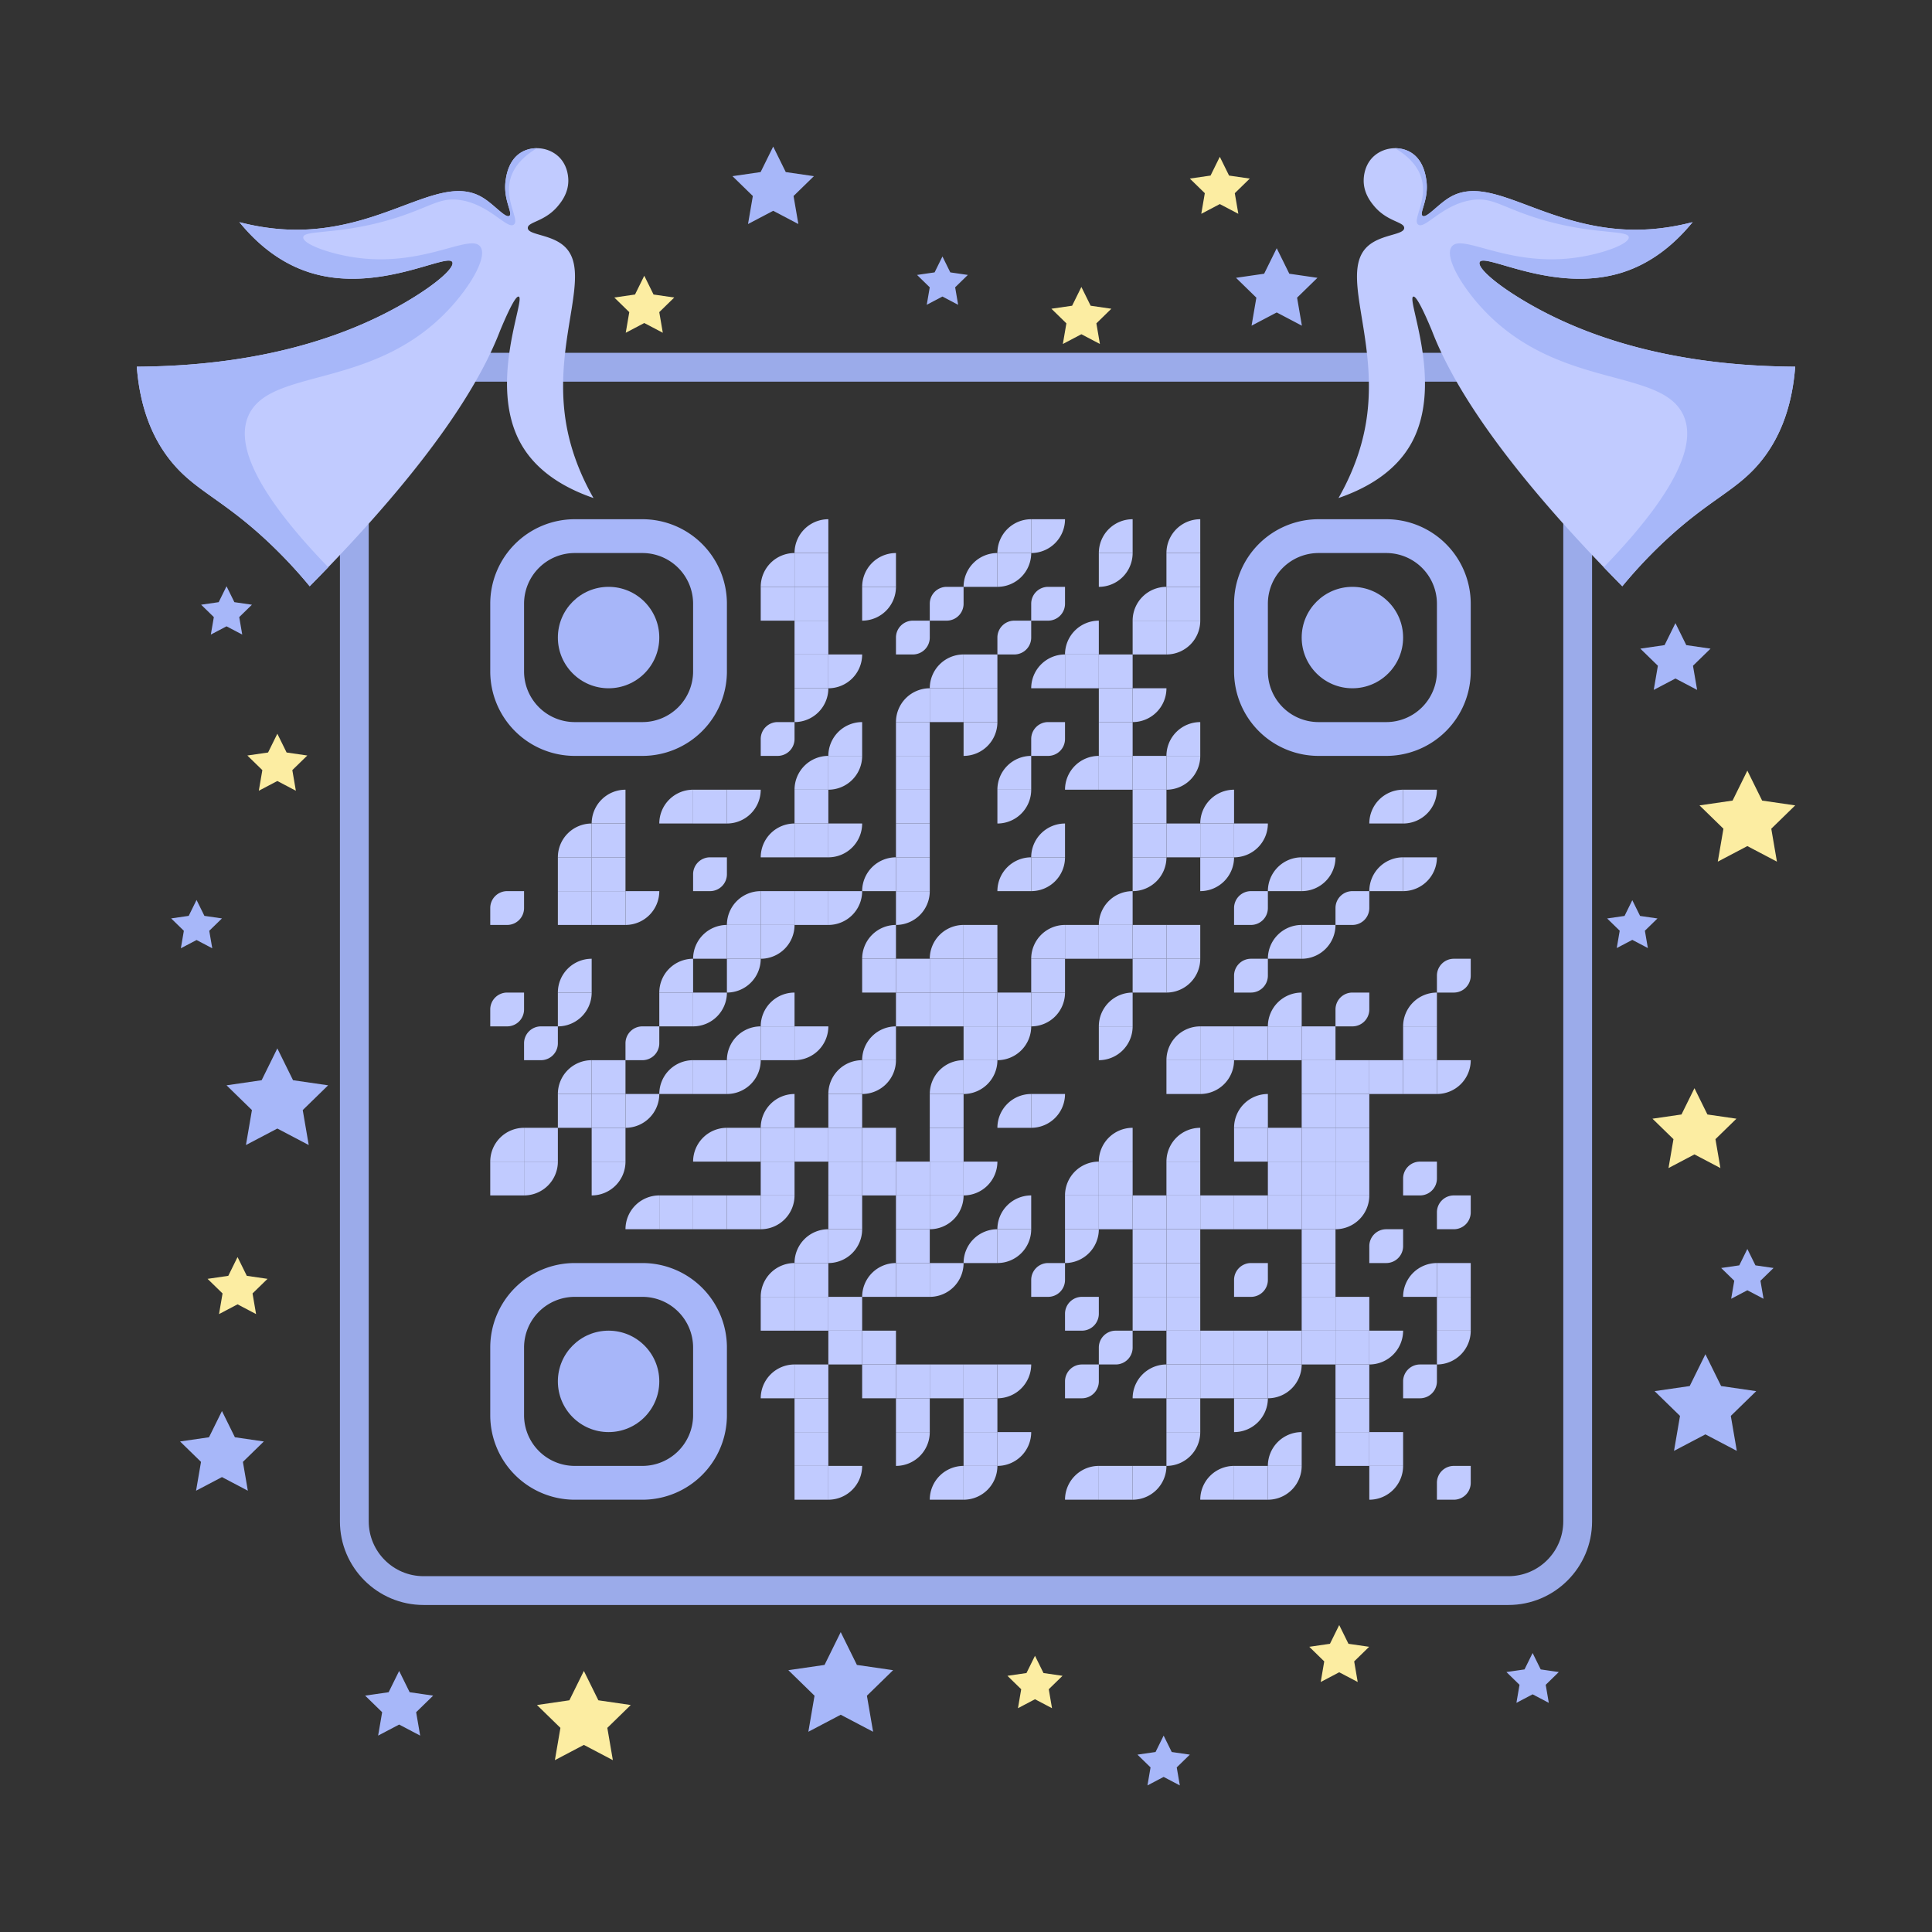 <svg id="svgQrWrapper" viewBox="0 0 300 300" xmlns="http://www.w3.org/2000/svg"
  xmlns:xlink="http://www.w3.org/1999/xlink" width="300" height="300"
  style="width: 100%; height: 100%; background-color: rgb(255, 255, 255, 0);">
  <rect x="0" y="0" width="300" height="300" fill="#333333" stroke="none"/>
  <svg xmlns="http://www.w3.org/2000/svg" viewBox="0 0 2000 2000" width="300" height="300"
    fill="none">
    <g>
      <defs>
        <style>.cls-chr22{fill:#fceda2}.cls-chr23{fill:#a7b7f9}.cls-chr24{fill:#c1cbff}</style>
      </defs>
      <path
        d="M1561.55 1661.47H438.45c-47.73 0-86.56-38.83-86.56-86.56V451.81c0-47.73 38.83-86.56 86.56-86.56h1123.1c47.73 0 86.56 38.83 86.56 86.56v1123.1c0 47.73-38.83 86.56-86.56 86.56ZM438.45 395.07c-31.29 0-56.74 25.45-56.74 56.74v1123.1c0 31.29 25.45 56.74 56.74 56.74h1123.1c31.29 0 56.74-25.45 56.74-56.74V451.81c0-31.29-25.45-56.74-56.74-56.74H438.45Z"
        style="fill: rgb(155, 171, 234);" />
      <path
        d="M1422.83 161.17c10.25-8.8 25.56-10.1 36.7-3.93 13.92 7.71 16.3 24.29 17.04 29.49 2.86 19.97-7.82 33.86-3.93 36.7 3.99 2.91 15.52-11.51 27.77-18.92 40.92-24.75 92.37 26.69 177.31 32.77 16.45 1.18 42.1 1.12 74.46-7.31-16.22 19.83-39.91 41.75-72.96 52.16-70.53 22.21-142.62-20.95-147.47-10.78-2.52 5.29 14.74 21.71 47.58 41.05 47.5 27.96 135.02 66.38 279.05 67.19-3.62 47.75-19.35 77.1-33.29 95.2-26.05 33.81-55.39 40.66-106.72 90.05a496.81 496.81 0 0 0-38.96 42.07c-128.64-130.25-177.19-212.68-197.16-264.75-12.44-29.84-17.22-35.69-19.22-35.11-7.42 2.18 32.14 90.11-1.98 151.76-17.67 31.92-50.27 48.07-75.44 56.76 20.48-35.95 27.25-66.41 29.76-86.95 10.1-82.43-29.22-148.07 1.11-174.27 13.96-12.06 37.33-11.07 37.14-18.47-.16-6.42-17.7-6.26-31.36-22.83-3.32-4.03-10.7-13.24-10.58-26.33.04-4.65 1.09-16.93 11.14-25.56Z"
        class="cls-chr24" />
      <path
        d="M1579.33 312.39c-32.85-19.34-50.1-35.76-47.58-41.05 4.84-10.16 76.94 33 147.47 10.78 33.05-10.41 56.74-32.33 72.96-52.16-32.36 8.43-58.01 8.49-74.46 7.31-84.94-6.08-136.4-57.52-177.31-32.77-12.25 7.41-23.78 21.83-27.77 18.92-3.89-2.84 6.79-16.73 3.93-36.7-.75-5.2-3.12-21.78-17.04-29.49-4.63-2.56-9.98-3.82-15.39-3.8 11.21 6.67 23.32 16.74 27.46 31.6 6.32 22.66-9.73 42.62-3.53 47.44 6.82 5.3 24.52-20.2 54.51-25.23 20.99-3.52 30.21 5.97 64.1 17.16 59.17 19.53 98.75 12.93 99.42 21.2.57 7.03-27.59 17.43-55.52 21.2-69.65 9.39-117.02-25.33-127.69-11.61-7.57 9.74 8.04 37.86 29.27 61.57 78.6 87.76 187.45 62.85 210.46 113.05 10.74 23.44 4.64 67.33-82.41 157.39 6.2 6.45 12.59 13.01 19.2 19.7a495.27 495.27 0 0 1 38.96-42.07c51.33-49.39 80.67-56.24 106.72-90.05 13.94-18.1 29.67-47.45 33.29-95.2-144.03-.8-231.55-39.22-279.05-67.19Z"
        class="cls-chr23" />
      <path
        d="M577.17 161.17c-10.25-8.8-25.56-10.1-36.7-3.93-13.92 7.71-16.3 24.29-17.04 29.49-2.86 19.97 7.82 33.86 3.93 36.7-3.99 2.91-15.52-11.51-27.77-18.92-40.92-24.75-92.37 26.69-177.31 32.77-16.45 1.18-42.1 1.12-74.46-7.31 16.22 19.83 39.91 41.75 72.96 52.16 70.53 22.21 142.62-20.95 147.47-10.78 2.52 5.29-14.74 21.71-47.58 41.05-47.5 27.96-135.02 66.38-279.05 67.19 3.62 47.75 19.35 77.1 33.29 95.2 26.05 33.81 55.39 40.66 106.72 90.05a496.81 496.81 0 0 1 38.96 42.07c128.64-130.25 177.19-212.68 197.16-264.75 12.44-29.84 17.22-35.69 19.22-35.11 7.42 2.18-32.14 90.11 1.98 151.76 17.67 31.92 50.27 48.07 75.44 56.76-20.48-35.95-27.25-66.41-29.76-86.95-10.1-82.43 29.22-148.07-1.11-174.27-13.96-12.06-37.33-11.07-37.14-18.47.16-6.42 17.7-6.26 31.36-22.83 3.32-4.03 10.7-13.24 10.58-26.33-.04-4.65-1.09-16.93-11.14-25.56Z"
        class="cls-chr24" />
      <path
        d="M420.67 312.39c32.85-19.34 50.1-35.76 47.58-41.05-4.84-10.16-76.94 33-147.47 10.78-33.05-10.41-56.74-32.33-72.96-52.16 32.36 8.43 58.01 8.49 74.46 7.31 84.94-6.08 136.4-57.52 177.31-32.77 12.25 7.41 23.78 21.83 27.77 18.92 3.89-2.84-6.79-16.73-3.93-36.7.75-5.2 3.12-21.78 17.04-29.49 4.63-2.56 9.98-3.82 15.39-3.8-11.21 6.67-23.32 16.74-27.46 31.6-6.32 22.66 9.73 42.62 3.53 47.44-6.82 5.3-24.52-20.2-54.51-25.23-20.99-3.52-30.21 5.97-64.1 17.16-59.17 19.53-98.75 12.93-99.42 21.2-.57 7.03 27.59 17.43 55.52 21.2 69.65 9.39 117.02-25.33 127.69-11.61 7.57 9.74-8.04 37.86-29.27 61.57-78.6 87.76-187.45 62.85-210.46 113.05-10.74 23.44-4.64 67.33 82.41 157.39-6.2 6.45-12.59 13.01-19.2 19.7a495.27 495.27 0 0 0-38.96-42.07c-51.33-49.39-80.67-56.24-106.72-90.05-13.94-18.1-29.67-47.45-33.29-95.2 144.03-.8 231.55-39.22 279.05-67.19ZM1689.76 931.87l8.05 16.31 18 2.61-13.03 12.7 3.08 17.93-16.1-8.46-16.11 8.46 3.08-17.93-13.03-12.7 18.01-2.61 8.05-16.31zM1765.44 1401.9l16.25 32.93 36.34 5.28-26.3 25.63 6.21 36.19-32.5-17.08-32.51 17.08 6.21-36.19-26.3-25.63 36.34-5.28 16.26-32.93zM287.1 1085.3l16.25 32.93 36.34 5.28-26.3 25.64 6.21 36.19-32.5-17.09-32.51 17.09 6.21-36.19-26.29-25.64 36.34-5.28 16.25-32.93zM203.47 931.63l8.13 16.47 18.17 2.64-13.15 12.82 3.11 18.09-16.26-8.54-16.25 8.54 3.11-18.09-13.15-12.82 18.17-2.64 8.12-16.47zM234.51 606.9l8.12 16.46L260.8 626l-13.15 12.82 3.11 18.09-16.25-8.54-16.26 8.54 3.11-18.09L208.21 626l18.17-2.64 8.13-16.46zM975.62 265.51l8.13 16.46 18.17 2.64-13.15 12.82 3.1 18.1-16.25-8.55-16.25 8.55 3.1-18.1-13.14-12.82 18.17-2.64 8.12-16.46zM229.77 1460.7l13.4 27.15 29.96 4.35-21.68 21.13 5.12 29.84-26.8-14.09-26.8 14.09 5.12-29.84-21.68-21.13 29.96-4.35 13.4-27.15zM413.2 1729.74l10.87 22.04 24.33 3.53-17.6 17.16 4.15 24.22-21.75-11.44-21.76 11.44 4.16-24.22-17.6-17.16 24.32-3.53 10.88-22.04zM870.31 1689.57l16.76 33.96 37.47 5.44-27.11 26.43 6.4 37.32-33.52-17.62-33.51 17.62 6.4-37.32-27.11-26.43 37.47-5.44 16.75-33.96zM1204.59 1796.69l8.38 16.98 18.74 2.72-13.56 13.21 3.2 18.66-16.76-8.81-16.75 8.81 3.2-18.66-13.56-13.21 18.73-2.72 8.38-16.98zM1586.55 1711.19l8.38 16.98 18.73 2.72-13.55 13.22 3.2 18.66-16.76-8.81-16.76 8.81 3.2-18.66-13.55-13.22 18.73-2.72 8.38-16.98zM1808.85 1292.92l8.38 16.98 18.74 2.72-13.56 13.21 3.2 18.66-16.76-8.81-16.75 8.81 3.2-18.66-13.56-13.21 18.74-2.72 8.37-16.98zM1734.4 645.06l11.23 22.76 25.12 3.65-18.18 17.71 4.29 25.01-22.46-11.81-22.46 11.81 4.29-25.01-18.17-17.71 25.11-3.65 11.23-22.76zM1321.66 256.96l13.03 26.4 29.13 4.23-21.08 20.55 4.97 29.01-26.05-13.7-26.05 13.7 4.97-29.01-21.07-20.55 29.12-4.23 13.03-26.4z"
        class="cls-chr23" />
      <path
        d="m666.95 285.44 9.59 19.44 21.44 3.11-15.51 15.13 3.66 21.35-19.18-10.08-19.18 10.08 3.66-21.35-15.51-15.13 21.44-3.11 9.59-19.44zM1119.44 297.06l9.59 19.43 21.44 3.11-15.51 15.13 3.66 21.35-19.18-10.08-19.18 10.08 3.66-21.35-15.51-15.13 21.44-3.11 9.59-19.43zM1262.74 162.32l9.59 19.43 21.44 3.11-15.52 15.13 3.67 21.35-19.18-10.08-19.18 10.08 3.66-21.35-15.51-15.13 21.44-3.11 9.59-19.43zM1754.09 1126.49l13.43 27.22 30.04 4.36-21.73 21.18 5.13 29.92-26.87-14.13-26.86 14.13 5.13-29.92-21.73-21.18 30.03-4.36 13.43-27.22zM1071.42 1714.07l8.81 17.86 19.71 2.86-14.26 13.9 3.36 19.63-17.62-9.27-17.63 9.27 3.36-19.63-14.26-13.9 19.71-2.86 8.82-17.86zM287.1 759.55l9.59 19.43 21.44 3.12-15.52 15.12 3.67 21.36-19.18-10.09-19.18 10.09 3.66-21.36-15.52-15.12 21.45-3.12 9.59-19.43zM1808.85 797.75l15.31 31.02 34.23 4.97-24.77 24.14 5.85 34.09-30.62-16.1-30.61 16.1 5.85-34.09-24.77-24.14 34.23-4.97 15.3-31.02zM604.42 1729.74l15 30.4 33.55 4.88-24.27 23.66 5.73 33.42-30.01-15.78-30.01 15.78 5.73-33.42-24.28-23.66 33.55-4.88 15.01-30.4zM1386.35 1682.25l9.58 19.4 21.41 3.11-15.5 15.11 3.66 21.33-19.15-10.07-19.15 10.07 3.65-21.33-15.49-15.11 21.41-3.11 9.58-19.4zM245.91 1301.31l9.59 19.43 21.44 3.12-15.52 15.12 3.67 21.36-19.18-10.09-19.18 10.09 3.66-21.36-15.52-15.12 21.45-3.12 9.59-19.43z"
        class="cls-chr22" />
      <path
        d="m800.41 151.74 13.02 26.39 29.13 4.23-21.08 20.55 4.98 29.01-26.05-13.7-26.06 13.7 4.98-29.01-21.08-20.55 29.13-4.23 13.03-26.39z"
        class="cls-chr23" />
      <g transform="translate(490, 520)scale(3.5)" fill="none">
        <svg width="300" height="300">
          <style>.background-color{ fill: #fff; }.dot-color{ fill: #c1cbff;
            }.corners-square-color-0-0{ fill: #a7b6f9; }.corners-dot-color-0-0{ fill: #a7b6f9;
            }.corners-square-color-1-0{ fill: #a7b6f9; }.corners-dot-color-1-0{ fill: #a7b6f9;
            }.corners-square-color-0-1{ fill: #a7b6f9; }.corners-dot-color-0-1{ fill: #a7b6f9; }</style>
          <defs />
          <g class="dot-color">
            <path d="M 5 115v 5a 5 5, 0, 0, 0, 5 5h 5v -5a 5 5, 0, 0, 0, -5 -5"
              transform="rotate(90,10,120)" />
            <path d="M 5 145v 5a 5 5, 0, 0, 0, 5 5h 5v -5a 5 5, 0, 0, 0, -5 -5"
              transform="rotate(90,10,150)" />
            <path d="M 5 185v 10h 10a 10 10, 0, 0, 0, -10 -10" transform="rotate(-90,10,190)" />
            <rect x="5" y="195" width="10" height="10" transform="rotate(0,10,200)" />
            <path d="M 15 155v 5a 5 5, 0, 0, 0, 5 5h 5v -5a 5 5, 0, 0, 0, -5 -5"
              transform="rotate(90,20,160)" />
            <rect x="15" y="185" width="10" height="10" transform="rotate(0,20,190)" />
            <path d="M 15 195v 10h 10a 10 10, 0, 0, 0, -10 -10" transform="rotate(90,20,200)" />
            <path d="M 25 95v 10h 10a 10 10, 0, 0, 0, -10 -10" transform="rotate(-90,30,100)" />
            <rect x="25" y="105" width="10" height="10" transform="rotate(0,30,110)" />
            <rect x="25" y="115" width="10" height="10" transform="rotate(0,30,120)" />
            <path d="M 25 135v 10h 10a 10 10, 0, 0, 0, -10 -10" transform="rotate(-90,30,140)" />
            <path d="M 25 145v 10h 10a 10 10, 0, 0, 0, -10 -10" transform="rotate(90,30,150)" />
            <path d="M 25 165v 10h 10a 10 10, 0, 0, 0, -10 -10" transform="rotate(-90,30,170)" />
            <rect x="25" y="175" width="10" height="10" transform="rotate(0,30,180)" />
            <path d="M 35 85v 10h 10a 10 10, 0, 0, 0, -10 -10" transform="rotate(-90,40,90)" />
            <rect x="35" y="95" width="10" height="10" transform="rotate(0,40,100)" />
            <rect x="35" y="105" width="10" height="10" transform="rotate(0,40,110)" />
            <rect x="35" y="115" width="10" height="10" transform="rotate(0,40,120)" />
            <rect x="35" y="165" width="10" height="10" transform="rotate(0,40,170)" />
            <rect x="35" y="175" width="10" height="10" transform="rotate(0,40,180)" />
            <rect x="35" y="185" width="10" height="10" transform="rotate(0,40,190)" />
            <path d="M 35 195v 10h 10a 10 10, 0, 0, 0, -10 -10" transform="rotate(90,40,200)" />
            <path d="M 45 115v 10h 10a 10 10, 0, 0, 0, -10 -10" transform="rotate(90,50,120)" />
            <path d="M 45 155v 5a 5 5, 0, 0, 0, 5 5h 5v -5a 5 5, 0, 0, 0, -5 -5"
              transform="rotate(90,50,160)" />
            <path d="M 45 175v 10h 10a 10 10, 0, 0, 0, -10 -10" transform="rotate(90,50,180)" />
            <path d="M 45 205v 10h 10a 10 10, 0, 0, 0, -10 -10" transform="rotate(-90,50,210)" />
            <path d="M 55 85v 10h 10a 10 10, 0, 0, 0, -10 -10" transform="rotate(-90,60,90)" />
            <path d="M 55 135v 10h 10a 10 10, 0, 0, 0, -10 -10" transform="rotate(-90,60,140)" />
            <rect x="55" y="145" width="10" height="10" transform="rotate(0,60,150)" />
            <path d="M 55 165v 10h 10a 10 10, 0, 0, 0, -10 -10" transform="rotate(-90,60,170)" />
            <rect x="55" y="205" width="10" height="10" transform="rotate(0,60,210)" />
            <rect x="65" y="85" width="10" height="10" transform="rotate(0,70,90)" />
            <path d="M 65 105v 5a 5 5, 0, 0, 0, 5 5h 5v -5a 5 5, 0, 0, 0, -5 -5"
              transform="rotate(90,70,110)" />
            <path d="M 65 125v 10h 10a 10 10, 0, 0, 0, -10 -10" transform="rotate(-90,70,130)" />
            <path d="M 65 145v 10h 10a 10 10, 0, 0, 0, -10 -10" transform="rotate(90,70,150)" />
            <rect x="65" y="165" width="10" height="10" transform="rotate(0,70,170)" />
            <path d="M 65 185v 10h 10a 10 10, 0, 0, 0, -10 -10" transform="rotate(-90,70,190)" />
            <rect x="65" y="205" width="10" height="10" transform="rotate(0,70,210)" />
            <path d="M 75 85v 10h 10a 10 10, 0, 0, 0, -10 -10" transform="rotate(90,80,90)" />
            <path d="M 75 115v 10h 10a 10 10, 0, 0, 0, -10 -10" transform="rotate(-90,80,120)" />
            <rect x="75" y="125" width="10" height="10" transform="rotate(0,80,130)" />
            <path d="M 75 135v 10h 10a 10 10, 0, 0, 0, -10 -10" transform="rotate(90,80,140)" />
            <path d="M 75 155v 10h 10a 10 10, 0, 0, 0, -10 -10" transform="rotate(-90,80,160)" />
            <path d="M 75 165v 10h 10a 10 10, 0, 0, 0, -10 -10" transform="rotate(90,80,170)" />
            <rect x="75" y="185" width="10" height="10" transform="rotate(0,80,190)" />
            <rect x="75" y="205" width="10" height="10" transform="rotate(0,80,210)" />
            <path d="M 85 15v 10h 10a 10 10, 0, 0, 0, -10 -10" transform="rotate(-90,90,20)" />
            <rect x="85" y="25" width="10" height="10" transform="rotate(0,90,30)" />
            <path d="M 85 65v 5a 5 5, 0, 0, 0, 5 5h 5v -5a 5 5, 0, 0, 0, -5 -5"
              transform="rotate(90,90,70)" />
            <path d="M 85 95v 10h 10a 10 10, 0, 0, 0, -10 -10" transform="rotate(-90,90,100)" />
            <rect x="85" y="115" width="10" height="10" transform="rotate(0,90,120)" />
            <path d="M 85 125v 10h 10a 10 10, 0, 0, 0, -10 -10" transform="rotate(90,90,130)" />
            <path d="M 85 145v 10h 10a 10 10, 0, 0, 0, -10 -10" transform="rotate(-90,90,150)" />
            <rect x="85" y="155" width="10" height="10" transform="rotate(0,90,160)" />
            <path d="M 85 175v 10h 10a 10 10, 0, 0, 0, -10 -10" transform="rotate(-90,90,180)" />
            <rect x="85" y="185" width="10" height="10" transform="rotate(0,90,190)" />
            <rect x="85" y="195" width="10" height="10" transform="rotate(0,90,200)" />
            <path d="M 85 205v 10h 10a 10 10, 0, 0, 0, -10 -10" transform="rotate(90,90,210)" />
            <path d="M 85 225v 10h 10a 10 10, 0, 0, 0, -10 -10" transform="rotate(-90,90,230)" />
            <rect x="85" y="235" width="10" height="10" transform="rotate(0,90,240)" />
            <path d="M 85 255v 10h 10a 10 10, 0, 0, 0, -10 -10" transform="rotate(-90,90,260)" />
            <path d="M 95 5v 10h 10a 10 10, 0, 0, 0, -10 -10" transform="rotate(-90,100,10)" />
            <rect x="95" y="15" width="10" height="10" transform="rotate(0,100,20)" />
            <rect x="95" y="25" width="10" height="10" transform="rotate(0,100,30)" />
            <rect x="95" y="35" width="10" height="10" transform="rotate(0,100,40)" />
            <rect x="95" y="45" width="10" height="10" transform="rotate(0,100,50)" />
            <path d="M 95 55v 10h 10a 10 10, 0, 0, 0, -10 -10" transform="rotate(90,100,60)" />
            <path d="M 95 75v 10h 10a 10 10, 0, 0, 0, -10 -10" transform="rotate(-90,100,80)" />
            <rect x="95" y="85" width="10" height="10" transform="rotate(0,100,90)" />
            <rect x="95" y="95" width="10" height="10" transform="rotate(0,100,100)" />
            <rect x="95" y="115" width="10" height="10" transform="rotate(0,100,120)" />
            <path d="M 95 155v 10h 10a 10 10, 0, 0, 0, -10 -10" transform="rotate(90,100,160)" />
            <rect x="95" y="185" width="10" height="10" transform="rotate(0,100,190)" />
            <path d="M 95 215v 10h 10a 10 10, 0, 0, 0, -10 -10" transform="rotate(-90,100,220)" />
            <rect x="95" y="225" width="10" height="10" transform="rotate(0,100,230)" />
            <rect x="95" y="235" width="10" height="10" transform="rotate(0,100,240)" />
            <rect x="95" y="255" width="10" height="10" transform="rotate(0,100,260)" />
            <rect x="95" y="265" width="10" height="10" transform="rotate(0,100,270)" />
            <rect x="95" y="275" width="10" height="10" transform="rotate(0,100,280)" />
            <rect x="95" y="285" width="10" height="10" transform="rotate(0,100,290)" />
            <path d="M 105 45v 10h 10a 10 10, 0, 0, 0, -10 -10" transform="rotate(90,110,50)" />
            <path d="M 105 65v 10h 10a 10 10, 0, 0, 0, -10 -10" transform="rotate(-90,110,70)" />
            <path d="M 105 75v 10h 10a 10 10, 0, 0, 0, -10 -10" transform="rotate(90,110,80)" />
            <path d="M 105 95v 10h 10a 10 10, 0, 0, 0, -10 -10" transform="rotate(90,110,100)" />
            <path d="M 105 115v 10h 10a 10 10, 0, 0, 0, -10 -10" transform="rotate(90,110,120)" />
            <path d="M 105 165v 10h 10a 10 10, 0, 0, 0, -10 -10" transform="rotate(-90,110,170)" />
            <rect x="105" y="175" width="10" height="10" transform="rotate(0,110,180)" />
            <rect x="105" y="185" width="10" height="10" transform="rotate(0,110,190)" />
            <rect x="105" y="195" width="10" height="10" transform="rotate(0,110,200)" />
            <rect x="105" y="205" width="10" height="10" transform="rotate(0,110,210)" />
            <path d="M 105 215v 10h 10a 10 10, 0, 0, 0, -10 -10" transform="rotate(90,110,220)" />
            <rect x="105" y="235" width="10" height="10" transform="rotate(0,110,240)" />
            <rect x="105" y="245" width="10" height="10" transform="rotate(0,110,250)" />
            <path d="M 105 285v 10h 10a 10 10, 0, 0, 0, -10 -10" transform="rotate(90,110,290)" />
            <path d="M 115 15v 10h 10a 10 10, 0, 0, 0, -10 -10" transform="rotate(-90,120,20)" />
            <path d="M 115 25v 10h 10a 10 10, 0, 0, 0, -10 -10" transform="rotate(90,120,30)" />
            <path d="M 115 105v 10h 10a 10 10, 0, 0, 0, -10 -10" transform="rotate(-90,120,110)" />
            <path d="M 115 125v 10h 10a 10 10, 0, 0, 0, -10 -10" transform="rotate(-90,120,130)" />
            <rect x="115" y="135" width="10" height="10" transform="rotate(0,120,140)" />
            <path d="M 115 155v 10h 10a 10 10, 0, 0, 0, -10 -10" transform="rotate(-90,120,160)" />
            <path d="M 115 165v 10h 10a 10 10, 0, 0, 0, -10 -10" transform="rotate(90,120,170)" />
            <rect x="115" y="185" width="10" height="10" transform="rotate(0,120,190)" />
            <rect x="115" y="195" width="10" height="10" transform="rotate(0,120,200)" />
            <path d="M 115 225v 10h 10a 10 10, 0, 0, 0, -10 -10" transform="rotate(-90,120,230)" />
            <rect x="115" y="245" width="10" height="10" transform="rotate(0,120,250)" />
            <rect x="115" y="255" width="10" height="10" transform="rotate(0,120,260)" />
            <path d="M 125 35v 5a 5 5, 0, 0, 0, 5 5h 5v -5a 5 5, 0, 0, 0, -5 -5"
              transform="rotate(90,130,40)" />
            <path d="M 125 55v 10h 10a 10 10, 0, 0, 0, -10 -10" transform="rotate(-90,130,60)" />
            <rect x="125" y="65" width="10" height="10" transform="rotate(0,130,70)" />
            <rect x="125" y="75" width="10" height="10" transform="rotate(0,130,80)" />
            <rect x="125" y="85" width="10" height="10" transform="rotate(0,130,90)" />
            <rect x="125" y="95" width="10" height="10" transform="rotate(0,130,100)" />
            <rect x="125" y="105" width="10" height="10" transform="rotate(0,130,110)" />
            <path d="M 125 115v 10h 10a 10 10, 0, 0, 0, -10 -10" transform="rotate(90,130,120)" />
            <rect x="125" y="135" width="10" height="10" transform="rotate(0,130,140)" />
            <rect x="125" y="145" width="10" height="10" transform="rotate(0,130,150)" />
            <rect x="125" y="195" width="10" height="10" transform="rotate(0,130,200)" />
            <rect x="125" y="205" width="10" height="10" transform="rotate(0,130,210)" />
            <rect x="125" y="215" width="10" height="10" transform="rotate(0,130,220)" />
            <rect x="125" y="225" width="10" height="10" transform="rotate(0,130,230)" />
            <rect x="125" y="255" width="10" height="10" transform="rotate(0,130,260)" />
            <rect x="125" y="265" width="10" height="10" transform="rotate(0,130,270)" />
            <path d="M 125 275v 10h 10a 10 10, 0, 0, 0, -10 -10" transform="rotate(90,130,280)" />
            <path d="M 135 25v 5a 5 5, 0, 0, 0, 5 5h 5v -5a 5 5, 0, 0, 0, -5 -5"
              transform="rotate(90,140,30)" />
            <path d="M 135 45v 10h 10a 10 10, 0, 0, 0, -10 -10" transform="rotate(-90,140,50)" />
            <rect x="135" y="55" width="10" height="10" transform="rotate(0,140,60)" />
            <path d="M 135 125v 10h 10a 10 10, 0, 0, 0, -10 -10" transform="rotate(-90,140,130)" />
            <rect x="135" y="135" width="10" height="10" transform="rotate(0,140,140)" />
            <rect x="135" y="145" width="10" height="10" transform="rotate(0,140,150)" />
            <path d="M 135 165v 10h 10a 10 10, 0, 0, 0, -10 -10" transform="rotate(-90,140,170)" />
            <rect x="135" y="175" width="10" height="10" transform="rotate(0,140,180)" />
            <rect x="135" y="185" width="10" height="10" transform="rotate(0,140,190)" />
            <rect x="135" y="195" width="10" height="10" transform="rotate(0,140,200)" />
            <path d="M 135 205v 10h 10a 10 10, 0, 0, 0, -10 -10" transform="rotate(90,140,210)" />
            <path d="M 135 225v 10h 10a 10 10, 0, 0, 0, -10 -10" transform="rotate(90,140,230)" />
            <rect x="135" y="255" width="10" height="10" transform="rotate(0,140,260)" />
            <path d="M 135 285v 10h 10a 10 10, 0, 0, 0, -10 -10" transform="rotate(-90,140,290)" />
            <path d="M 145 15v 10h 10a 10 10, 0, 0, 0, -10 -10" transform="rotate(-90,150,20)" />
            <rect x="145" y="45" width="10" height="10" transform="rotate(0,150,50)" />
            <rect x="145" y="55" width="10" height="10" transform="rotate(0,150,60)" />
            <path d="M 145 65v 10h 10a 10 10, 0, 0, 0, -10 -10" transform="rotate(90,150,70)" />
            <rect x="145" y="125" width="10" height="10" transform="rotate(0,150,130)" />
            <rect x="145" y="135" width="10" height="10" transform="rotate(0,150,140)" />
            <rect x="145" y="145" width="10" height="10" transform="rotate(0,150,150)" />
            <rect x="145" y="155" width="10" height="10" transform="rotate(0,150,160)" />
            <path d="M 145 165v 10h 10a 10 10, 0, 0, 0, -10 -10" transform="rotate(90,150,170)" />
            <path d="M 145 195v 10h 10a 10 10, 0, 0, 0, -10 -10" transform="rotate(90,150,200)" />
            <path d="M 145 215v 10h 10a 10 10, 0, 0, 0, -10 -10" transform="rotate(-90,150,220)" />
            <rect x="145" y="255" width="10" height="10" transform="rotate(0,150,260)" />
            <rect x="145" y="265" width="10" height="10" transform="rotate(0,150,270)" />
            <rect x="145" y="275" width="10" height="10" transform="rotate(0,150,280)" />
            <path d="M 145 285v 10h 10a 10 10, 0, 0, 0, -10 -10" transform="rotate(90,150,290)" />
            <path d="M 155 5v 10h 10a 10 10, 0, 0, 0, -10 -10" transform="rotate(-90,160,10)" />
            <path d="M 155 15v 10h 10a 10 10, 0, 0, 0, -10 -10" transform="rotate(90,160,20)" />
            <path d="M 155 35v 5a 5 5, 0, 0, 0, 5 5h 5v -5a 5 5, 0, 0, 0, -5 -5"
              transform="rotate(90,160,40)" />
            <path d="M 155 75v 10h 10a 10 10, 0, 0, 0, -10 -10" transform="rotate(-90,160,80)" />
            <path d="M 155 85v 10h 10a 10 10, 0, 0, 0, -10 -10" transform="rotate(90,160,90)" />
            <path d="M 155 105v 10h 10a 10 10, 0, 0, 0, -10 -10" transform="rotate(-90,160,110)" />
            <rect x="155" y="145" width="10" height="10" transform="rotate(0,160,150)" />
            <path d="M 155 155v 10h 10a 10 10, 0, 0, 0, -10 -10" transform="rotate(90,160,160)" />
            <path d="M 155 175v 10h 10a 10 10, 0, 0, 0, -10 -10" transform="rotate(-90,160,180)" />
            <path d="M 155 205v 10h 10a 10 10, 0, 0, 0, -10 -10" transform="rotate(-90,160,210)" />
            <path d="M 155 215v 10h 10a 10 10, 0, 0, 0, -10 -10" transform="rotate(90,160,220)" />
            <path d="M 155 255v 10h 10a 10 10, 0, 0, 0, -10 -10" transform="rotate(90,160,260)" />
            <path d="M 155 275v 10h 10a 10 10, 0, 0, 0, -10 -10" transform="rotate(90,160,280)" />
            <path d="M 165 5v 10h 10a 10 10, 0, 0, 0, -10 -10" transform="rotate(90,170,10)" />
            <path d="M 165 25v 5a 5 5, 0, 0, 0, 5 5h 5v -5a 5 5, 0, 0, 0, -5 -5"
              transform="rotate(90,170,30)" />
            <path d="M 165 45v 10h 10a 10 10, 0, 0, 0, -10 -10" transform="rotate(-90,170,50)" />
            <path d="M 165 65v 5a 5 5, 0, 0, 0, 5 5h 5v -5a 5 5, 0, 0, 0, -5 -5"
              transform="rotate(90,170,70)" />
            <path d="M 165 95v 10h 10a 10 10, 0, 0, 0, -10 -10" transform="rotate(-90,170,100)" />
            <path d="M 165 105v 10h 10a 10 10, 0, 0, 0, -10 -10" transform="rotate(90,170,110)" />
            <path d="M 165 125v 10h 10a 10 10, 0, 0, 0, -10 -10" transform="rotate(-90,170,130)" />
            <rect x="165" y="135" width="10" height="10" transform="rotate(0,170,140)" />
            <path d="M 165 145v 10h 10a 10 10, 0, 0, 0, -10 -10" transform="rotate(90,170,150)" />
            <path d="M 165 175v 10h 10a 10 10, 0, 0, 0, -10 -10" transform="rotate(90,170,180)" />
            <path d="M 165 225v 5a 5 5, 0, 0, 0, 5 5h 5v -5a 5 5, 0, 0, 0, -5 -5"
              transform="rotate(90,170,230)" />
            <path d="M 175 35v 10h 10a 10 10, 0, 0, 0, -10 -10" transform="rotate(-90,180,40)" />
            <rect x="175" y="45" width="10" height="10" transform="rotate(0,180,50)" />
            <path d="M 175 75v 10h 10a 10 10, 0, 0, 0, -10 -10" transform="rotate(-90,180,80)" />
            <rect x="175" y="125" width="10" height="10" transform="rotate(0,180,130)" />
            <path d="M 175 195v 10h 10a 10 10, 0, 0, 0, -10 -10" transform="rotate(-90,180,200)" />
            <rect x="175" y="205" width="10" height="10" transform="rotate(0,180,210)" />
            <path d="M 175 215v 10h 10a 10 10, 0, 0, 0, -10 -10" transform="rotate(90,180,220)" />
            <path d="M 175 235v 5a 5 5, 0, 0, 0, 5 5h 5v -5a 5 5, 0, 0, 0, -5 -5"
              transform="rotate(90,180,240)" />
            <path d="M 175 255v 5a 5 5, 0, 0, 0, 5 5h 5v -5a 5 5, 0, 0, 0, -5 -5"
              transform="rotate(90,180,260)" />
            <path d="M 175 285v 10h 10a 10 10, 0, 0, 0, -10 -10" transform="rotate(-90,180,290)" />
            <path d="M 185 5v 10h 10a 10 10, 0, 0, 0, -10 -10" transform="rotate(-90,190,10)" />
            <path d="M 185 15v 10h 10a 10 10, 0, 0, 0, -10 -10" transform="rotate(90,190,20)" />
            <rect x="185" y="45" width="10" height="10" transform="rotate(0,190,50)" />
            <rect x="185" y="55" width="10" height="10" transform="rotate(0,190,60)" />
            <rect x="185" y="65" width="10" height="10" transform="rotate(0,190,70)" />
            <rect x="185" y="75" width="10" height="10" transform="rotate(0,190,80)" />
            <path d="M 185 115v 10h 10a 10 10, 0, 0, 0, -10 -10" transform="rotate(-90,190,120)" />
            <rect x="185" y="125" width="10" height="10" transform="rotate(0,190,130)" />
            <path d="M 185 145v 10h 10a 10 10, 0, 0, 0, -10 -10" transform="rotate(-90,190,150)" />
            <path d="M 185 155v 10h 10a 10 10, 0, 0, 0, -10 -10" transform="rotate(90,190,160)" />
            <path d="M 185 185v 10h 10a 10 10, 0, 0, 0, -10 -10" transform="rotate(-90,190,190)" />
            <rect x="185" y="195" width="10" height="10" transform="rotate(0,190,200)" />
            <rect x="185" y="205" width="10" height="10" transform="rotate(0,190,210)" />
            <path d="M 185 245v 5a 5 5, 0, 0, 0, 5 5h 5v -5a 5 5, 0, 0, 0, -5 -5"
              transform="rotate(90,190,250)" />
            <rect x="185" y="285" width="10" height="10" transform="rotate(0,190,290)" />
            <path d="M 195 25v 10h 10a 10 10, 0, 0, 0, -10 -10" transform="rotate(-90,200,30)" />
            <rect x="195" y="35" width="10" height="10" transform="rotate(0,200,40)" />
            <path d="M 195 55v 10h 10a 10 10, 0, 0, 0, -10 -10" transform="rotate(90,200,60)" />
            <rect x="195" y="75" width="10" height="10" transform="rotate(0,200,80)" />
            <rect x="195" y="85" width="10" height="10" transform="rotate(0,200,90)" />
            <rect x="195" y="95" width="10" height="10" transform="rotate(0,200,100)" />
            <path d="M 195 105v 10h 10a 10 10, 0, 0, 0, -10 -10" transform="rotate(90,200,110)" />
            <rect x="195" y="125" width="10" height="10" transform="rotate(0,200,130)" />
            <rect x="195" y="135" width="10" height="10" transform="rotate(0,200,140)" />
            <rect x="195" y="205" width="10" height="10" transform="rotate(0,200,210)" />
            <rect x="195" y="215" width="10" height="10" transform="rotate(0,200,220)" />
            <rect x="195" y="225" width="10" height="10" transform="rotate(0,200,230)" />
            <rect x="195" y="235" width="10" height="10" transform="rotate(0,200,240)" />
            <path d="M 195 255v 10h 10a 10 10, 0, 0, 0, -10 -10" transform="rotate(-90,200,260)" />
            <path d="M 195 285v 10h 10a 10 10, 0, 0, 0, -10 -10" transform="rotate(90,200,290)" />
            <path d="M 205 5v 10h 10a 10 10, 0, 0, 0, -10 -10" transform="rotate(-90,210,10)" />
            <rect x="205" y="15" width="10" height="10" transform="rotate(0,210,20)" />
            <rect x="205" y="25" width="10" height="10" transform="rotate(0,210,30)" />
            <path d="M 205 35v 10h 10a 10 10, 0, 0, 0, -10 -10" transform="rotate(90,210,40)" />
            <path d="M 205 65v 10h 10a 10 10, 0, 0, 0, -10 -10" transform="rotate(-90,210,70)" />
            <path d="M 205 75v 10h 10a 10 10, 0, 0, 0, -10 -10" transform="rotate(90,210,80)" />
            <rect x="205" y="95" width="10" height="10" transform="rotate(0,210,100)" />
            <rect x="205" y="125" width="10" height="10" transform="rotate(0,210,130)" />
            <path d="M 205 135v 10h 10a 10 10, 0, 0, 0, -10 -10" transform="rotate(90,210,140)" />
            <path d="M 205 155v 10h 10a 10 10, 0, 0, 0, -10 -10" transform="rotate(-90,210,160)" />
            <rect x="205" y="165" width="10" height="10" transform="rotate(0,210,170)" />
            <path d="M 205 185v 10h 10a 10 10, 0, 0, 0, -10 -10" transform="rotate(-90,210,190)" />
            <rect x="205" y="195" width="10" height="10" transform="rotate(0,210,200)" />
            <rect x="205" y="205" width="10" height="10" transform="rotate(0,210,210)" />
            <rect x="205" y="215" width="10" height="10" transform="rotate(0,210,220)" />
            <rect x="205" y="225" width="10" height="10" transform="rotate(0,210,230)" />
            <rect x="205" y="235" width="10" height="10" transform="rotate(0,210,240)" />
            <rect x="205" y="245" width="10" height="10" transform="rotate(0,210,250)" />
            <rect x="205" y="255" width="10" height="10" transform="rotate(0,210,260)" />
            <rect x="205" y="265" width="10" height="10" transform="rotate(0,210,270)" />
            <path d="M 205 275v 10h 10a 10 10, 0, 0, 0, -10 -10" transform="rotate(90,210,280)" />
            <path d="M 215 85v 10h 10a 10 10, 0, 0, 0, -10 -10" transform="rotate(-90,220,90)" />
            <rect x="215" y="95" width="10" height="10" transform="rotate(0,220,100)" />
            <path d="M 215 105v 10h 10a 10 10, 0, 0, 0, -10 -10" transform="rotate(90,220,110)" />
            <rect x="215" y="155" width="10" height="10" transform="rotate(0,220,160)" />
            <path d="M 215 165v 10h 10a 10 10, 0, 0, 0, -10 -10" transform="rotate(90,220,170)" />
            <rect x="215" y="205" width="10" height="10" transform="rotate(0,220,210)" />
            <rect x="215" y="245" width="10" height="10" transform="rotate(0,220,250)" />
            <rect x="215" y="255" width="10" height="10" transform="rotate(0,220,260)" />
            <path d="M 215 285v 10h 10a 10 10, 0, 0, 0, -10 -10" transform="rotate(-90,220,290)" />
            <path d="M 225 95v 10h 10a 10 10, 0, 0, 0, -10 -10" transform="rotate(90,230,100)" />
            <path d="M 225 115v 5a 5 5, 0, 0, 0, 5 5h 5v -5a 5 5, 0, 0, 0, -5 -5"
              transform="rotate(90,230,120)" />
            <path d="M 225 135v 5a 5 5, 0, 0, 0, 5 5h 5v -5a 5 5, 0, 0, 0, -5 -5"
              transform="rotate(90,230,140)" />
            <rect x="225" y="155" width="10" height="10" transform="rotate(0,230,160)" />
            <path d="M 225 175v 10h 10a 10 10, 0, 0, 0, -10 -10" transform="rotate(-90,230,180)" />
            <rect x="225" y="185" width="10" height="10" transform="rotate(0,230,190)" />
            <rect x="225" y="205" width="10" height="10" transform="rotate(0,230,210)" />
            <path d="M 225 225v 5a 5 5, 0, 0, 0, 5 5h 5v -5a 5 5, 0, 0, 0, -5 -5"
              transform="rotate(90,230,230)" />
            <rect x="225" y="245" width="10" height="10" transform="rotate(0,230,250)" />
            <rect x="225" y="255" width="10" height="10" transform="rotate(0,230,260)" />
            <path d="M 225 265v 10h 10a 10 10, 0, 0, 0, -10 -10" transform="rotate(90,230,270)" />
            <rect x="225" y="285" width="10" height="10" transform="rotate(0,230,290)" />
            <path d="M 235 105v 10h 10a 10 10, 0, 0, 0, -10 -10" transform="rotate(-90,240,110)" />
            <path d="M 235 125v 10h 10a 10 10, 0, 0, 0, -10 -10" transform="rotate(-90,240,130)" />
            <path d="M 235 145v 10h 10a 10 10, 0, 0, 0, -10 -10" transform="rotate(-90,240,150)" />
            <rect x="235" y="155" width="10" height="10" transform="rotate(0,240,160)" />
            <rect x="235" y="185" width="10" height="10" transform="rotate(0,240,190)" />
            <rect x="235" y="195" width="10" height="10" transform="rotate(0,240,200)" />
            <rect x="235" y="205" width="10" height="10" transform="rotate(0,240,210)" />
            <rect x="235" y="245" width="10" height="10" transform="rotate(0,240,250)" />
            <path d="M 235 255v 10h 10a 10 10, 0, 0, 0, -10 -10" transform="rotate(90,240,260)" />
            <path d="M 235 275v 10h 10a 10 10, 0, 0, 0, -10 -10" transform="rotate(-90,240,280)" />
            <path d="M 235 285v 10h 10a 10 10, 0, 0, 0, -10 -10" transform="rotate(90,240,290)" />
            <path d="M 245 105v 10h 10a 10 10, 0, 0, 0, -10 -10" transform="rotate(90,250,110)" />
            <path d="M 245 125v 10h 10a 10 10, 0, 0, 0, -10 -10" transform="rotate(90,250,130)" />
            <rect x="245" y="155" width="10" height="10" transform="rotate(0,250,160)" />
            <rect x="245" y="165" width="10" height="10" transform="rotate(0,250,170)" />
            <rect x="245" y="175" width="10" height="10" transform="rotate(0,250,180)" />
            <rect x="245" y="185" width="10" height="10" transform="rotate(0,250,190)" />
            <rect x="245" y="195" width="10" height="10" transform="rotate(0,250,200)" />
            <rect x="245" y="205" width="10" height="10" transform="rotate(0,250,210)" />
            <rect x="245" y="215" width="10" height="10" transform="rotate(0,250,220)" />
            <rect x="245" y="225" width="10" height="10" transform="rotate(0,250,230)" />
            <rect x="245" y="235" width="10" height="10" transform="rotate(0,250,240)" />
            <rect x="245" y="245" width="10" height="10" transform="rotate(0,250,250)" />
            <path d="M 255 115v 5a 5 5, 0, 0, 0, 5 5h 5v -5a 5 5, 0, 0, 0, -5 -5"
              transform="rotate(90,260,120)" />
            <path d="M 255 145v 5a 5 5, 0, 0, 0, 5 5h 5v -5a 5 5, 0, 0, 0, -5 -5"
              transform="rotate(90,260,150)" />
            <rect x="255" y="165" width="10" height="10" transform="rotate(0,260,170)" />
            <rect x="255" y="175" width="10" height="10" transform="rotate(0,260,180)" />
            <rect x="255" y="185" width="10" height="10" transform="rotate(0,260,190)" />
            <rect x="255" y="195" width="10" height="10" transform="rotate(0,260,200)" />
            <path d="M 255 205v 10h 10a 10 10, 0, 0, 0, -10 -10" transform="rotate(90,260,210)" />
            <rect x="255" y="235" width="10" height="10" transform="rotate(0,260,240)" />
            <rect x="255" y="245" width="10" height="10" transform="rotate(0,260,250)" />
            <rect x="255" y="255" width="10" height="10" transform="rotate(0,260,260)" />
            <rect x="255" y="265" width="10" height="10" transform="rotate(0,260,270)" />
            <rect x="255" y="275" width="10" height="10" transform="rotate(0,260,280)" />
            <path d="M 265 85v 10h 10a 10 10, 0, 0, 0, -10 -10" transform="rotate(-90,270,90)" />
            <path d="M 265 105v 10h 10a 10 10, 0, 0, 0, -10 -10" transform="rotate(-90,270,110)" />
            <rect x="265" y="165" width="10" height="10" transform="rotate(0,270,170)" />
            <path d="M 265 215v 5a 5 5, 0, 0, 0, 5 5h 5v -5a 5 5, 0, 0, 0, -5 -5"
              transform="rotate(90,270,220)" />
            <path d="M 265 245v 10h 10a 10 10, 0, 0, 0, -10 -10" transform="rotate(90,270,250)" />
            <rect x="265" y="275" width="10" height="10" transform="rotate(0,270,280)" />
            <path d="M 265 285v 10h 10a 10 10, 0, 0, 0, -10 -10" transform="rotate(90,270,290)" />
            <path d="M 275 85v 10h 10a 10 10, 0, 0, 0, -10 -10" transform="rotate(90,280,90)" />
            <path d="M 275 105v 10h 10a 10 10, 0, 0, 0, -10 -10" transform="rotate(90,280,110)" />
            <path d="M 275 145v 10h 10a 10 10, 0, 0, 0, -10 -10" transform="rotate(-90,280,150)" />
            <rect x="275" y="155" width="10" height="10" transform="rotate(0,280,160)" />
            <rect x="275" y="165" width="10" height="10" transform="rotate(0,280,170)" />
            <path d="M 275 195v 5a 5 5, 0, 0, 0, 5 5h 5v -5a 5 5, 0, 0, 0, -5 -5"
              transform="rotate(90,280,200)" />
            <path d="M 275 225v 10h 10a 10 10, 0, 0, 0, -10 -10" transform="rotate(-90,280,230)" />
            <path d="M 275 255v 5a 5 5, 0, 0, 0, 5 5h 5v -5a 5 5, 0, 0, 0, -5 -5"
              transform="rotate(90,280,260)" />
            <path d="M 285 135v 5a 5 5, 0, 0, 0, 5 5h 5v -5a 5 5, 0, 0, 0, -5 -5"
              transform="rotate(90,290,140)" />
            <path d="M 285 165v 10h 10a 10 10, 0, 0, 0, -10 -10" transform="rotate(90,290,170)" />
            <path d="M 285 205v 5a 5 5, 0, 0, 0, 5 5h 5v -5a 5 5, 0, 0, 0, -5 -5"
              transform="rotate(90,290,210)" />
            <rect x="285" y="225" width="10" height="10" transform="rotate(0,290,230)" />
            <rect x="285" y="235" width="10" height="10" transform="rotate(0,290,240)" />
            <path d="M 285 245v 10h 10a 10 10, 0, 0, 0, -10 -10" transform="rotate(90,290,250)" />
            <path d="M 285 285v 5a 5 5, 0, 0, 0, 5 5h 5v -5a 5 5, 0, 0, 0, -5 -5"
              transform="rotate(90,290,290)" />
          </g>
          <g class="corners-square-color-0-0">
            <path clip-rule="evenodd"
              d="M 5 30v 20a 25 25, 0, 0, 0, 25 25h 20a 25 25, 0, 0, 0, 25 -25v -20a 25 25, 0, 0, 0, -25 -25h -20a 25 25, 0, 0, 0, -25 25M 30 15h 20a 15 15, 0, 0, 1, 15 15v 20a 15 15, 0, 0, 1, -15 15h -20a 15 15, 0, 0, 1, -15 -15v -20a 15 15, 0, 0, 1, 15 -15"
              transform="rotate(0,40,40)" />
          </g>
          <g class="corners-dot-color-0-0">
            <circle cx="40" cy="40" r="15" transform="rotate(0,40,40)" />
          </g>
          <g class="corners-square-color-1-0">
            <path clip-rule="evenodd"
              d="M 225 30v 20a 25 25, 0, 0, 0, 25 25h 20a 25 25, 0, 0, 0, 25 -25v -20a 25 25, 0, 0, 0, -25 -25h -20a 25 25, 0, 0, 0, -25 25M 250 15h 20a 15 15, 0, 0, 1, 15 15v 20a 15 15, 0, 0, 1, -15 15h -20a 15 15, 0, 0, 1, -15 -15v -20a 15 15, 0, 0, 1, 15 -15"
              transform="rotate(90,260,40)" />
          </g>
          <g class="corners-dot-color-1-0">
            <circle cx="260" cy="40" r="15" transform="rotate(90,260,40)" />
          </g>
          <g class="corners-square-color-0-1">
            <path clip-rule="evenodd"
              d="M 5 250v 20a 25 25, 0, 0, 0, 25 25h 20a 25 25, 0, 0, 0, 25 -25v -20a 25 25, 0, 0, 0, -25 -25h -20a 25 25, 0, 0, 0, -25 25M 30 235h 20a 15 15, 0, 0, 1, 15 15v 20a 15 15, 0, 0, 1, -15 15h -20a 15 15, 0, 0, 1, -15 -15v -20a 15 15, 0, 0, 1, 15 -15"
              transform="rotate(-90,40,260)" />
          </g>
          <g class="corners-dot-color-0-1">
            <circle cx="40" cy="260" r="15" transform="rotate(-90,40,260)" />
          </g>
        </svg>
      </g>
    </g>
  </svg>
</svg>